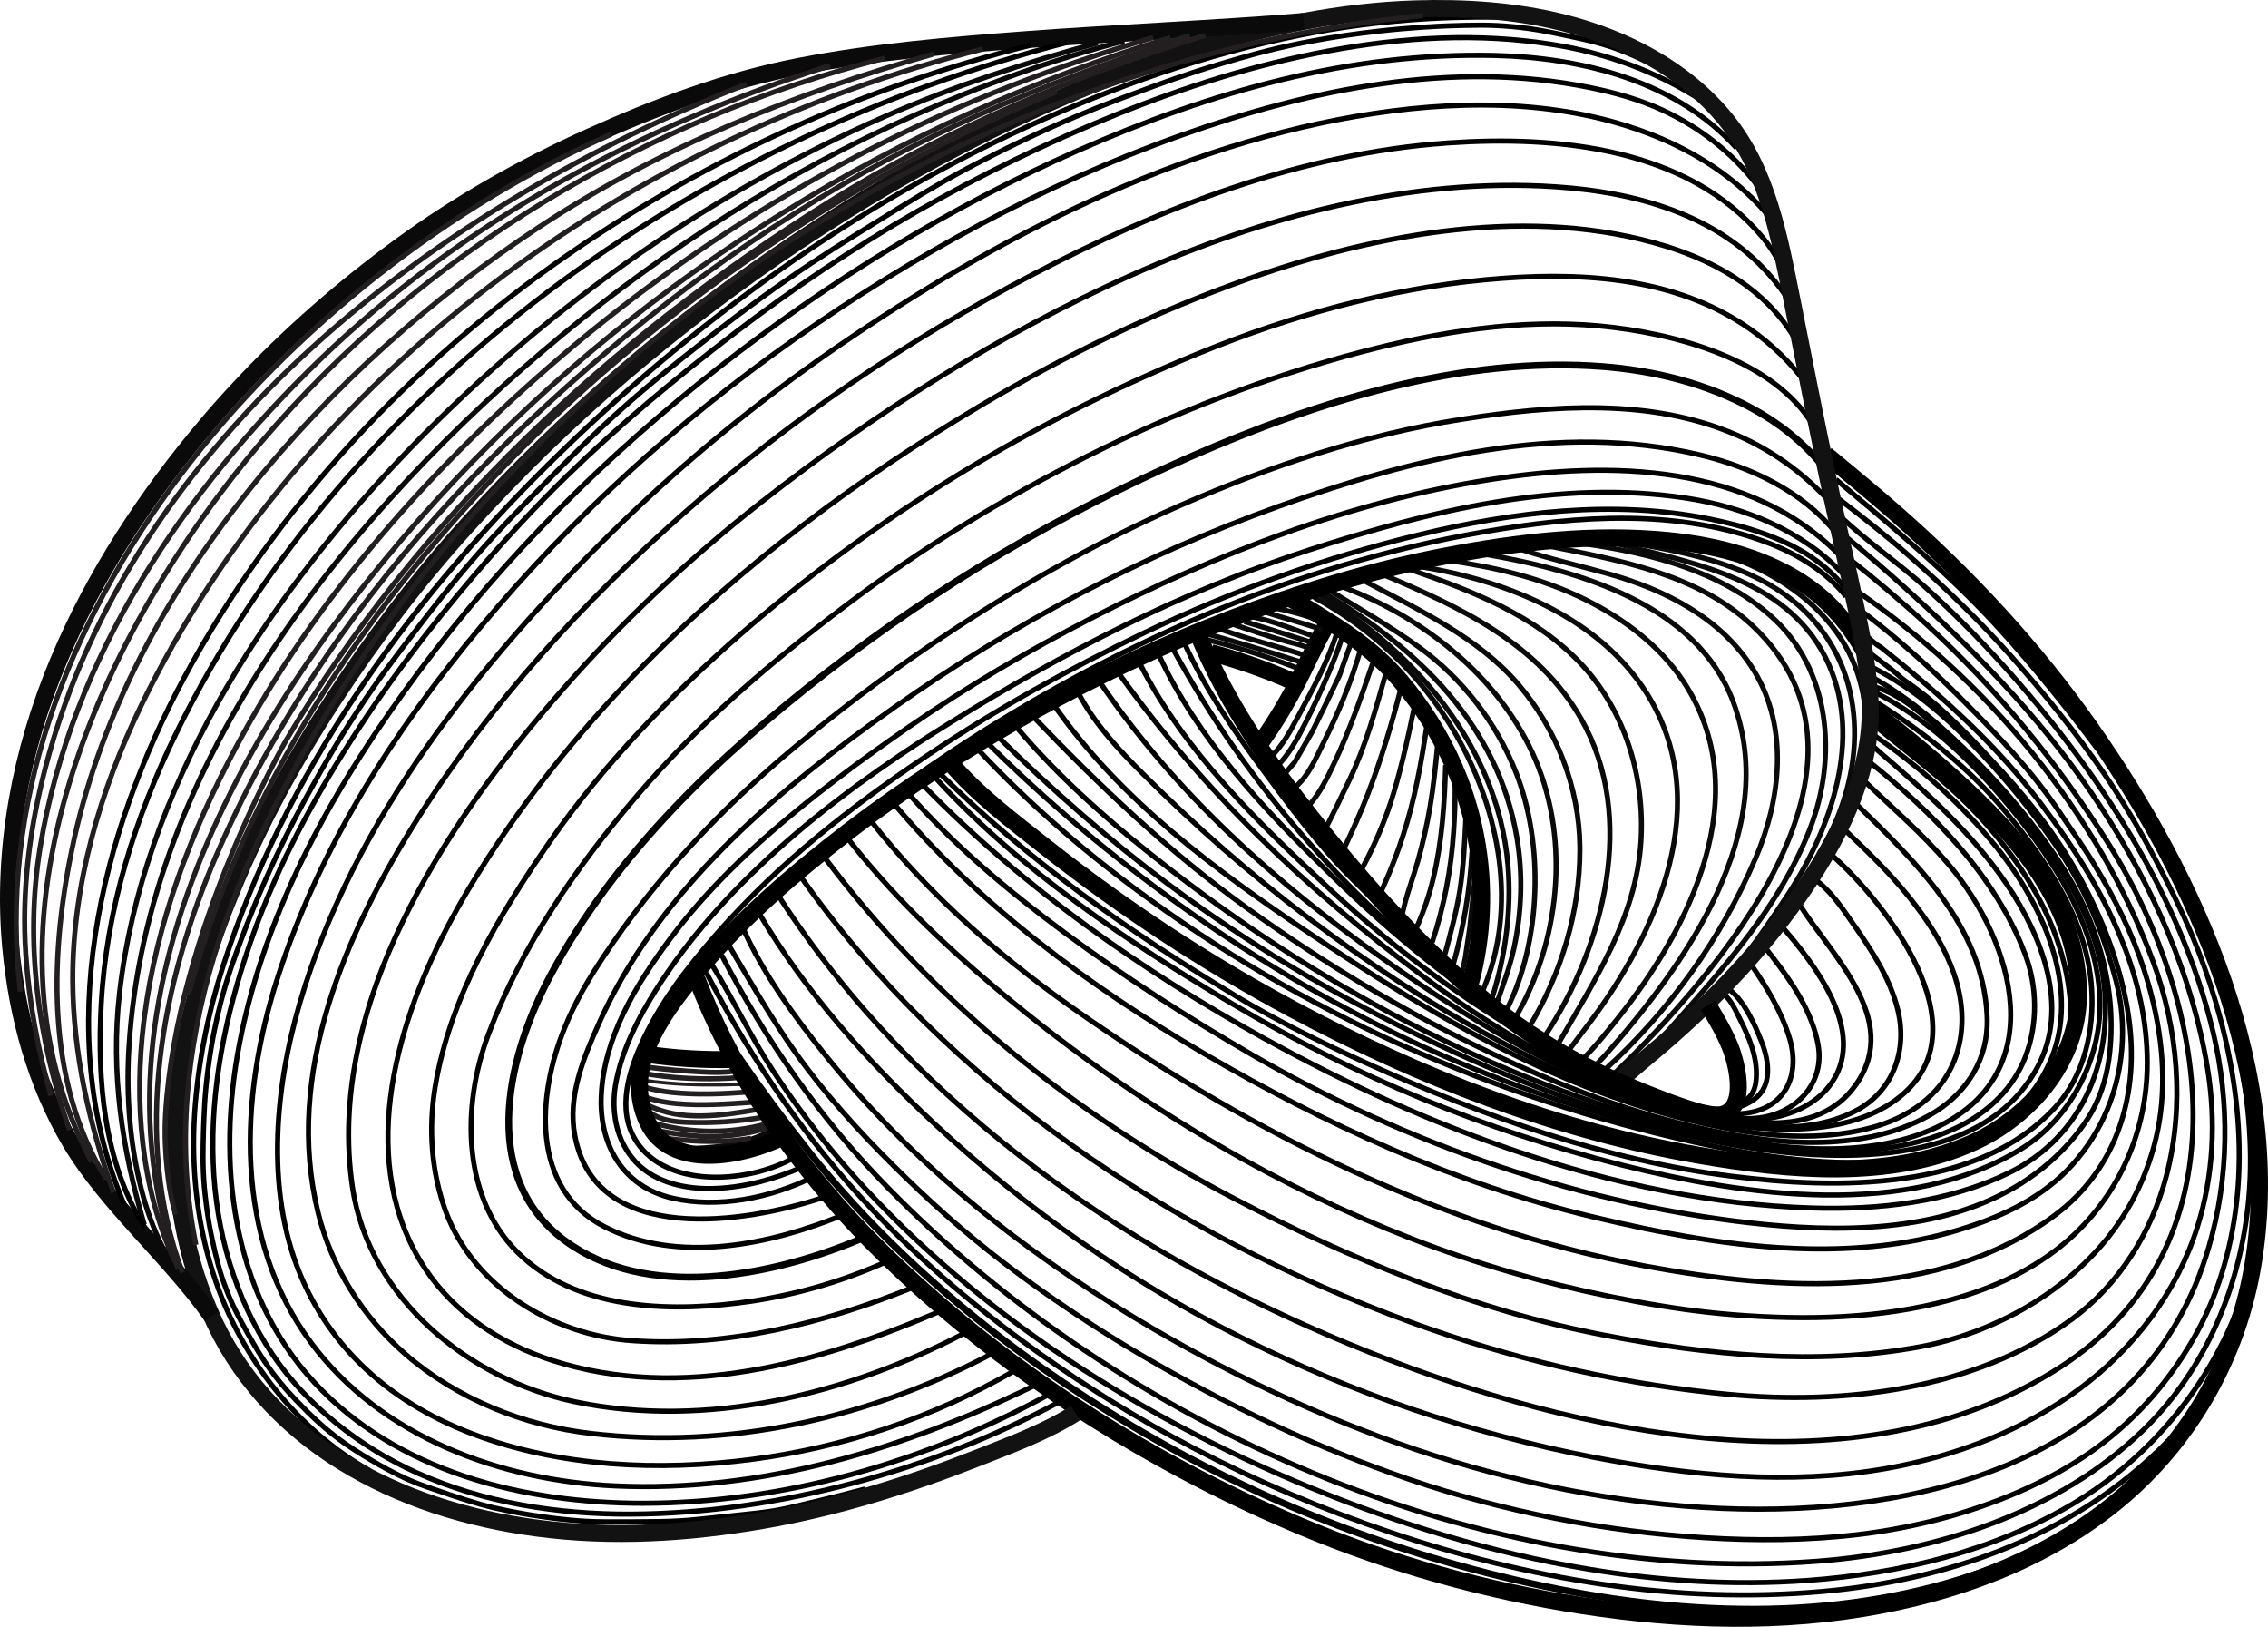 <?xml version="1.0" encoding="UTF-8"?>
<svg id="Layer_2" data-name="Layer 2" xmlns="http://www.w3.org/2000/svg" viewBox="0 0 1333.74 956.46">
  <defs>
    <style>
      .cls-1 {
        stroke-width: 4px;
      }

      .cls-1, .cls-2, .cls-3, .cls-4, .cls-5, .cls-6, .cls-7, .cls-8 {
        fill: none;
        stroke-miterlimit: 10;
      }

      .cls-1, .cls-4, .cls-5 {
        stroke: #000;
      }

      .cls-2, .cls-4, .cls-8 {
        stroke-width: 10px;
      }

      .cls-2, .cls-7 {
        stroke: #0a0a0a;
      }

      .cls-3, .cls-5, .cls-7 {
        stroke-width: 3px;
      }

      .cls-3, .cls-6 {
        stroke: #231f20;
      }

      .cls-6 {
        stroke-width: 2px;
      }

      .cls-8 {
        stroke: #121212;
      }
    </style>
  </defs>
  <g id="Layer_1-2" data-name="Layer 1">
    <path class="cls-4" d="M740.67,437.61c7.7-10.6,14.6-21.9,20.7-33.5,6.2-11.7,11.5-24,18-35.5"/>
    <path class="cls-5" d="M476.47,692.81c-24.1,11.6-54.2,17.7-80.7,11.7-29.4-6.6-43.4-31.2-42.2-60,1.4-34.5,20.4-65.6,40.6-92.7,27.4-36.7,63.2-67.5,99.5-95,13.4-10.2,27.1-19.9,40.9-29.5,34.1-23.6,69.9-44.6,106.7-63.6,73.9-38,152.8-69,235.2-81.8,70.8-11,152.8-9.5,206.1,45.3"/>
    <path class="cls-5" d="M484.17,704.01c-45.1,15-133.7,29.3-146.1-36.2-4.4-23.2,5-45.8,14.4-66.7,32.9-73.2,95.6-128.9,159.4-175.2,3.6-2.6,7.2-5.2,10.8-7.7,1.1-.8,2.2-1.5,3.2-2.3,69.7-49.1,145.4-89.3,225.7-118.1,78.7-28.2,164.9-50.1,248.3-30.3,29.4,7,59.6,21.1,79.1,45"/>
    <path class="cls-5" d="M471.97,686.11c-16.3,7-33.3,11.9-51.1,12.6-16.6,.7-35.2-2.9-47-15.5-11.5-12.3-14.7-29.8-11.8-46,2.7-15.3,9.2-30.2,16.8-43.7,17.4-30.7,41-58.6,66.4-82.9,29.3-28.1,62.2-52.5,96.1-74.7,5.6-3.6,11.2-7.2,16.9-10.7,67.1-41.6,136.8-77.7,212.2-102.1,70.5-22.8,146.5-41.6,220.9-30.3,34.2,5.2,68.8,19.2,92.7,44.9"/>
    <path class="cls-5" d="M466.57,680.81c-24.9,14.1-70.9,18.3-90.4-7-13.7-17.7-7.7-40.4,.5-59,10.8-24.6,27.9-46.6,45.5-66.6,36.1-41.1,78.8-74.4,124.1-104.7,40.3-27,82.9-50.5,126.6-71.5,51.7-24.7,105.9-44.1,161.6-57.6,55.4-13.5,114.5-20.8,170.9-9.3,29.5,6,61.5,16.5,80.4,41.6"/>
    <path class="cls-5" d="M495.27,714.51c-42.8,17.4-96.6,28.8-139.8,6.7-43.9-22.4-39.3-77.9-23.5-116.7,5.9-14.7,13.8-28.3,22.5-41.4,31-46.9,70-88.2,113.2-124.1,25.1-20.8,51.1-40.4,78-58.7,47-32,96.5-60.5,148.7-83.3,52.9-23.1,108.2-41.6,165.3-50.5,53.1-8.3,110.9-12.7,161.5,9.2,20.6,8.9,39.3,22.2,54.4,38.9"/>
    <path class="cls-1" d="M507.37,727.91c-50,21.3-121.5,36.6-170.4,4.8-56.1-36.4-40.2-108.9-13.5-158.8,38.3-71.8,98.9-129.2,162.6-178.6,65.6-50.9,137.5-93.3,213.6-126.6,74.7-32.7,160.5-59.6,242.9-53.2,30.5,2.4,60.7,9.9,87.6,24.5,15.7,8.5,30,19.7,41.3,33.6"/>
    <path class="cls-5" d="M521.67,741.61c-25.5,11.5-52.6,19.4-80.3,23.5-44.2,6.4-98.3,6-133.6-25.6-36.6-32.7-36.6-89.1-20.4-131.8,19.5-51.6,51.2-97.7,86.8-139.4,36.1-42.4,78.6-78.6,122.9-112.1,44.8-33.9,92.9-63.3,143.1-88.4s105.4-46.5,160.8-61c44.8-11.7,92.7-19.5,139.5-15.2,43.2,4,103.6,19.4,126.6,59.9"/>
    <path class="cls-5" d="M536.37,757.11c-51.7,20.9-108.6,35.1-164.8,31.1-46-3.2-92.8-31.1-109.3-75.6-8.6-23.3-10.4-49-6.4-73.4,8.7-53,37.3-100.8,67.4-144.3,31.9-45.8,71-86.1,113-122.7,36.7-31.9,75.9-60.9,117-86.8,48.4-30.5,99.3-56.3,152.2-77.9,53.4-21.8,110-37.6,167.6-43,53.2-5,111.1-2.8,156.3,29.1,12.5,8.8,23.6,19.5,32.7,31.8"/>
    <path class="cls-5" d="M552.37,771.11c-70.6,30.2-151.9,53.1-227.7,28.7-29.9-9.6-57.2-27.5-74.7-54-40.1-60.7-18.4-140.5,12.7-200,4-7.7,8.3-15.4,12.8-22.9,29.1-48.7,64.8-93.2,104.7-133.5,58-58.6,124.6-108.2,195.4-150.3,50.3-30,103.3-55.7,158.6-75.2,76.3-26.9,166.8-43.6,246-19,29.7,9.3,58.2,25.8,74.7,53.1"/>
    <path class="cls-5" d="M567.57,783.61c-69,36.1-152.1,56.7-229.6,40.5-62.2-13-120.9-60.6-130.7-126.1-8-53.8,6-107.9,29.5-156.1,24.1-49.7,57.3-94.6,93.6-136,35.5-40.5,74.9-77.5,117.3-110.7,66.8-52.3,139.8-98.8,217.3-133.3,77.6-34.5,164.4-57.8,249.8-52.1,49.8,3.3,101,17.8,132.2,59.7,1.5,2,3,4.1,4.3,6.2"/>
    <path class="cls-5" d="M583.07,796.01c-72.1,37.9-154,56.2-235.3,46.8-39.8-4.6-79-20.3-109.4-46.7-24.9-21.6-43.4-50.9-51.3-83.1-20-82,16-164.5,59.1-232.6,42.6-67.4,97-126.9,156.8-179.4,62.2-54.7,131.1-101.4,204.5-139.7,75.3-39.3,157.7-71.1,243-77.2,.4,0,.9-.1,1.3-.1,64-4.4,140.9,2.7,184.9,55.7,3.4,4.1,6.4,8.8,9.1,13.5"/>
    <path class="cls-5" d="M596.37,806.01c-47.3,27.3-100.1,45-154.2,52-54.4,7.1-112.6,4.6-164.3-15-24.6-9.3-47.7-23-66.4-41.6-13.7-13.6-24.8-29.6-32.8-47.2-22.9-50.3-17.5-112.7-2.4-164.4,15.7-53.9,42.2-104.2,74.3-150.1,32.2-46,69.9-88.2,109.9-127.4,40.7-39.9,84.7-75.9,131.6-108.2,47.5-32.6,97.2-62.3,149.7-86.2,52.9-24.1,108.6-42.5,166.2-51.2,56.5-8.5,117-7.7,170.2,15.3,23.4,10.2,44.9,24.8,61.4,44.4"/>
    <path class="cls-5" d="M608.47,814.51c-76.4,37.3-161,63.1-246.8,59.1-67-3.1-137.4-28.6-178.6-84-45.8-61.6-42.3-144.6-19.9-214.5,24.4-76.2,68.4-145.5,119.5-206.6,53.5-64.1,115.9-120.7,184.1-168.8,70.4-49.6,146.6-91.3,227.9-120.2,76.2-27.1,159.5-44.4,240-28.1,14.9,3,29.6,7.1,43.4,13.5,21.5,10,40.5,24.8,55,43.7"/>
    <path class="cls-5" d="M616.17,820.21c-72.6,39.4-154.9,63.5-237.8,63.6-69.8,.1-144.5-18.2-193.5-71-49.3-53.1-57.3-130.3-44.1-198.9,15.5-80.9,57.5-154.7,106.3-220,50-67,110-126.6,175.8-178,64.9-50.7,135.8-94.3,211.2-127.5,78-34.3,159.3-57.9,245.3-55.8,50.8,1.2,106.5,15.1,141.9,54.5"/>
    <path class="cls-5" d="M622.37,824.51c-37.8,20.3-78.3,36.1-119.7,47.2-42.9,11.5-87.2,18.3-131.7,18.5-42.9,.2-86.5-6.6-125.8-24.3-33.5-15.1-64.6-39.3-85.2-70-22.1-33-33.1-72.7-34.6-112.2-1.7-43.4,7.2-86.8,21.2-127.7,13.8-40.6,33.7-78.9,56.4-115.2,22.8-36.5,48.8-70.9,76.8-103.6,17-19.8,34.7-39,53.4-57.2,30.9-30.1,64-57.6,98.3-83.8s70.2-50.3,107.6-71.8c37.7-21.6,76.9-40.7,117.2-57s81.8-29.4,124.6-37.4c43.6-8.2,88.6-10.9,132.5-3.8,31.3,5,61.5,16.1,88.2,33.4"/>
    <path class="cls-5" d="M1314.47,773.01c-18.7,46-52.4,85.4-95.1,110.9-47.3,28.2-102,41.3-156.6,45.3-43.2,3.1-86.7,.4-129.4-6.8-56.1-9.4-110.7-26.4-163.2-48-52.8-21.7-103.7-48.6-150.8-80.9-.7-.5-1.5-1-2.2-1.5-44.4-30.7-85.5-66.4-120.9-107.2-.2-.2-.4-.4-.6-.7-14.9-17.3-28.6-35.5-41.1-54.6-13.2-20.1-23.3-41.9-35.9-62.3"/>
    <path class="cls-5" d="M1274.97,847.11c-27.8,28.6-62.2,50.1-99.2,64.7-33.1,13-68.1,20.6-103.4,23.8-43.2,3.9-86.9,2.2-129.7-4.1-42.4-6.3-83.9-16.7-124.4-30.4-40.3-13.6-79.5-30.4-117.1-50.1-31.4-16.5-61.7-35.2-90.6-55.8-34.8-24.9-67.8-52.6-97.3-83.7-38.2-40.2-70.2-86.7-95.9-135.8-.6-1.2-1.3-2.5-1.9-3.7"/>
    <path class="cls-1" d="M1169.17,923.01c-41.3,15-85.1,22.1-128.9,23-44.6,.9-89.1-4.3-132.7-13.5-43.2-9.1-85.6-21.8-126.6-37.9-39.9-15.6-78.6-34.5-115.4-56.3-36.1-21.4-70.7-45.5-102.8-72.5-21.6-18.1-42.3-37.7-61.4-58.6-.3-.3-.6-.6-.9-1-8.8-9.7-17.4-19.7-25.5-30-14-17.7-27.6-36.1-40.5-54.8"/>
    <path class="cls-5" d="M424.37,561.51c25.7,49.9,58.1,96.3,97.4,136.4l.6,.6c137.4,140,348.2,234.2,546.2,219.4,35.4-2.7,70.7-9.9,103.9-22.6,32.4-12.4,63-30.3,87.9-54.5,36.9-35.8,57.3-84.9,62-135.7,3-32.1-.7-64-7.6-95.5"/>
    <path class="cls-5" d="M508.67,875.41c-8.4,2.3-17.1,4.5-25.9,6.6-13.4,3.2-20.2,5-27.6,6.2-5.1,.9-12.8,1.7-27.9,3.3-14.3,1.5-21.4,2.3-27.2,2.6-8.2,.5-14.9,.5-28.3,.6-13.2,0-19.8,.1-26.8-.3-12.6-.7-22.6-2.2-27.4-2.9-2.9-.4-8.9-1.3-16.5-2.8-1.8-.4-6.1-1.2-10.5-2.2-4.1-1-10.7-2.6-24.8-7.3-12.5-4.2-18.8-6.3-24.8-8.9-10-4.4-17.2-8.6-22.8-11.9-6.2-3.7-13-7.7-21.2-14.1-8.9-6.9-15-13-19.3-17.4-4.5-4.6-10.7-10.9-17.6-20.1-6.5-8.8-10.5-15.9-14.5-23-4.3-7.8-8.4-15-12.3-25.2-4.5-11.6-6.5-20.8-8.3-29.1-3.1-14-4.2-25.4-4.8-31.4-1.1-13-.8-22.5-.5-33.4,.3-8.7,.6-20.3,2.6-35.7,2.3-17.8,5.5-31.8,7.5-39.5,4-15.5,8-26.4,13.2-40.1,2.2-5.9,8.4-22.2,18.1-43,9.4-20.2,17.5-35,22.6-44.1,5.4-9.8,14.2-25.6,27.2-45.3,11.9-18.1,21.6-30.7,33.1-45.7,9.9-12.9,20.7-27,36.1-44.6,13.5-15.4,23.8-25.8,40.7-42.9,17.3-17.5,28.3-28.6,44.4-43,18.4-16.4,32.9-27.8,47.9-39.5,11.5-9,27.7-21.6,49.9-37,19.4-13.4,34.1-22.5,52.2-33.7,20.9-12.9,32.8-20.3,50.5-29.9,7.3-3.9,26.4-14.1,52.1-25.7,22.9-10.3,40.7-16.9,51.2-20.8,13.1-4.9,28.4-10.6,49.2-16.8,12.2-3.6,27.2-8.1,47.7-12.2,3.7-.7,20.8-4.2,43.9-6.8,20.9-2.4,36.7-3,41.6-3.2,15-.5,24.8-.8,38.5,.5,12.8,1.2,22.3,3.3,32.7,5.5,11.7,2.5,20.7,4.5,32.1,9,7.9,3.1,14.2,6.3,18.5,8.6"/>
    <path class="cls-5" d="M428.47,555.51c14.7,24.9,28.9,50,46.5,73.1,17.5,23,37.4,44.2,58.2,64.3,20.5,19.9,42.2,38.6,65.2,55.6,23.2,17.2,47.3,33.2,72.3,47.9,25.2,14.8,51.1,28.5,77.6,40.9,26.3,12.3,53.3,23.2,80.9,32.6,27.8,9.5,56.2,17,85,22.7,29.4,5.9,59.1,9.7,89,11.5,29.6,1.8,59.3,1.6,88.8-1.8,28.8-3.4,57.3-10.2,84.3-20.7,24.5-9.5,48.2-22.4,68.3-39.6,20.5-17.4,37.4-39.1,49.7-63,13-25.4,19.8-53.5,21.9-81.9,2.1-29.4-1.1-59-7.8-87.6-6.5-27.9-16.3-55.1-28.9-80.8-12.6-25.6-26.2-50.8-42.4-74.3-16.3-23.7-34.4-46.1-53.5-67.6s-39.8-41.5-61.4-60.5c-13.1-11.5-26.8-22.3-40.7-32.9"/>
    <path class="cls-5" d="M1079.67,281.91c33.1,27.7,66.4,55.3,95.5,87.2,20.7,22.7,39.9,46.7,58.4,71.3"/>
    <path class="cls-5" d="M1081.57,302.91c15.2,14.6,34.8,28,50.4,42.1,15.9,14.3,31,29.5,45.4,45.4,28.4,31.4,54.6,65.3,76.2,101.7,21.2,35.8,38.4,74.5,48,115.1,9.7,41.1,9.3,85.2-2.6,125.9-36.8,126.2-170.3,158.7-287.1,153.7-122.1-5.3-240.5-49.4-344.5-112-67.9-40.9-131-91.1-180.9-153.1-18.8-23.3-37.7-49-49.8-76.6"/>
    <path class="cls-5" d="M446.67,537.41c27.4,46.4,63.7,86.8,103,123.4,108.8,101.2,241.8,167.8,387.6,196,56,10.8,115.3,16.5,171.8,6.6,40.9-7.2,81-22.4,114.4-47.3,31.9-23.8,56.7-56.5,68.7-94.6,9.5-30.1,11.1-62.4,6-93.5-8.9-54.5-32.1-106.5-62.1-152.6-31.1-47.8-70.4-88.6-112.4-126.8-13.2-12-26.6-23.6-40.4-34.9"/>
    <path class="cls-5" d="M1085.57,350.71c-11.5-14.6-28.5-24.9-45.7-31.5-53.2-20.3-111.8-16.2-166.9-6.6-56.3,9.8-111.2,26.6-163.8,48.7-52.9,22.3-103.6,49.9-151.3,81.7-.2,.2-.5,.3-.7,.5-14.9,10-29.5,20.5-43.6,31.6"/>
    <path class="cls-5" d="M458.27,527.41c81.7,126.2,209.4,213,347.5,267.8,121.1,48,287.2,84.6,405.3,8.9,110-70.4,89.7-210.6,29.3-307.4-29.8-47.7-65.7-91.2-107.1-129.3-15.1-13.9-30.7-27.1-46.8-39.7"/>
    <path class="cls-5" d="M470.47,514.81c86.1,122.9,219.6,211.7,359.3,262.6,57.1,20.8,116.7,34.9,177.1,41.4,3,.3,5.9,.6,8.9,.9,68.3,6.5,145.7-2.5,202.5-44,28-20.5,47.1-51.3,55.8-84.7,10.7-41.2,6.8-85.9-7.9-125.7-32.3-87.5-98.2-165.9-174.8-218.2"/>
    <path class="cls-5" d="M484.17,503.11c63.6,85.3,148.1,152.8,242.1,201.8,68.6,35.8,141,65.5,217.3,80.1,60.5,11.6,124.5,18.1,185.6,6.8,21.4-4,42.1-11.6,61-22.4,18.9-10.8,36-24.9,49.6-42,16.6-20.8,27.4-46.6,30.8-73.1,3.6-28.4-1.1-57.7-9.9-84.7-6.9-21.2-17-41.2-28.4-60.2-6.6-11.1-14.2-21.5-21.3-32.2-16-23.9-36.1-44.9-56.4-65.2-19.1-19.2-39.2-37.3-60.9-53.6"/>
    <path class="cls-5" d="M497.97,492.21c25.6,33,55.7,61.9,87.7,88.8,22.9,19.3,46.7,37.5,71.3,54.5,24.2,16.7,49.2,32.2,74.9,46.5,36.1,20,73.7,37.4,112.5,51.6,38.4,14,78.2,24.4,118.4,31.7,18.9,3.5,38,6.2,57.2,7.7,42.3,3.3,86.1,2.4,127.4-8.9,24.7-6.7,48.7-17.6,68.2-34.5,29.3-25.4,46.1-62,47.1-100.7,.6-24-4.2-48-12.7-70.5-11.7-31.1-29.7-59.4-49.7-85.8-1.7-2.3-3.5-4.6-5.3-6.8-25.2-31.9-55.7-58.8-87.4-84.1-.5-.4-1-.8-1.5-1.2-3.5-1.8-6.8-5.4-10-7.9"/>
    <path class="cls-5" d="M511.67,482.01c35.6,45.6,79.8,83.6,127.3,116.3,99,68.2,209.3,123.9,328.3,146,78.9,14.6,173.1,20.9,241.2-29.9,37.2-27.7,49.8-72.2,43.3-116.8-4-27.5-14-54.1-27-78.6-12.7-23.8-29.1-45.5-47.3-65.3-16.3-17.7-35-38.2-54.9-51.9-1-.7-3.2-2.1-5.9-4.6-1.4-1.3-4.5-3.7-6.3-5.1-14.5-11-9.1-7-10.1-7.7-1.8-1.4,.3,.4-2.8-1.4"/>
    <path class="cls-5" d="M524.37,470.91c50.6,60.8,115.8,108.7,183.7,148.5,71,41.5,147.5,76.6,227.7,95.8,41.7,10,84.2,18.1,127.2,19,28.9,.6,58.2-2.2,86.1-10.3,24.3-7,48.5-17.5,66.5-35.8,.2-.2,.4-.4,.5-.5,8.7-9,15.9-19.5,21.2-30.9,11.6-24.6,14-53.9,7.1-80.1-6.1-23-14.8-46.3-27.1-66.7-7.8-13-17-25.2-26.3-37.1-12.4-15.8-26-30.6-40.5-44.5-9.7-9.2-20-17.9-31.2-25.3-.4-.2-.7-.5-1.1-.7-5.6-3.7-11.4-7.1-17.4-10.1"/>
    <path class="cls-5" d="M533.67,465.91c27.3,31.1,59.2,57.9,92.5,82.5,35.1,25.9,71.8,49.5,109.6,71.4,91.5,53,196.9,89.7,302.3,100.1,53,5.2,113.8,3.2,158.5-29.6,1.7-1.3,3.4-2.6,5.1-3.9,10.3-8.4,19.6-18.4,26.7-29.7,6.4-10.3,10.1-21.8,11.8-33.8,5.6-40.9-6.7-82.1-29.2-116.2-14.2-21.6-31-41.4-49.1-59.8-17.9-18.2-38.2-36.1-60.6-48.6"/>
    <path class="cls-5" d="M543.07,461.81c58.7,60.1,128.1,108.7,201.4,149.3,.4,.2,.8,.4,1.2,.6,47.2,26,96.4,48.4,147.5,65.6,55.6,18.7,113.7,31.1,172.5,32.9,39.3,1.2,80.1-3.3,115.8-20.7,33.8-16.5,53-48,56.2-85.2,.3-3.6,.5-7.2,.5-10.8,.1-51.6-31.6-95.6-65.2-131.8-10.9-11.8-22-23.5-34-34.2-10.9-9.8-25.8-22.5-41-24.5"/>
    <path class="cls-5" d="M549.77,456.91c49.2,54.4,115.3,98.1,175.3,133.5,71.6,42.3,149.6,74.7,228.4,94.5,72.9,18.3,168.1,32.1,235.7-9.8,29.6-18.4,47.7-55.1,45.6-89.9-2.4-38.2-22.2-71.5-45.1-101.1-23.3-30.1-54.2-61.6-89.3-78.1"/>
    <path class="cls-5" d="M217.27,864.61c-42.4-24.1-74.5-65.1-90.3-111-10.9-31.8-14.7-65.9-12.5-99.4,2-29.4,7.8-58.4,16.8-86.5,36.3-112.8,106.5-210.7,190-293.5,84.8-84,183.2-155.4,292.4-204.1,51.4-23,105.2-41.1,160.6-51.3,35.7-6.5,71.5-9.2,107.7-8.7"/>
    <path class="cls-5" d="M552.63,454.61c52,51.4,111.2,93.1,173.7,130.7,.3,.2,.5,.3,.8,.5,24.8,14.9,51,27.7,77.3,39.6,68,30.7,139.3,56.8,213.7,66.1,61.6,7.7,144.8,9.4,190.7-40.7,17-18.6,22.7-45.1,21.2-69.6-2.4-39.4-25.9-74.3-50.4-103.7-22.4-26.8-48.9-47.5-78.4-66.1"/>
    <path class="cls-5" d="M575.26,440.78c28.25,30.12,59.46,57.42,92.62,82.02,97.13,72.07,210.34,122.66,328.38,148.67,64.01,14.11,168.13,29.6,206.35-41.18,23.75-43.99-.1-97.12-28.77-132.5-20.32-25.07-44.46-46.64-71.01-64.94"/>
    <path class="cls-5" d="M1102.47,426.6c16.67,13.77,34.13,26.67,49.81,41.59,15.07,14.34,28.53,30.51,39.7,48.06,14.26,22.39,24.02,48.09,25.62,74.73,.21,3.44,.28,6.89,.22,10.34"/>
    <path class="cls-5" d="M1100.96,438.26c1.12,1.03,2.83,2.58,4.97,4.41,27.16,23.31,54.25,47.71,74.42,77.55,20.58,30.45,36.75,71.83,17.95,106.97-32.58,60.89-122.52,56.21-179.74,45.85-55.94-10.13-110.55-26.97-162.79-49.33-48.93-20.94-95.76-46.7-139.95-76.35-40.39-27.1-78.58-57.45-114.22-90.53-6.99-6.48-13.87-13.08-20.64-19.79"/>
    <path class="cls-5" d="M1098.61,447.36c37.87,30.09,75.24,67.88,92.48,114.11,7,18.76,7.28,40.44,.18,59.37-7.06,18.81-21.83,32.9-39.63,41.68-17.94,8.85-38.1,12.8-57.95,14.13-26.79,1.8-54.09-1.49-80.43-6.39-28.97-5.4-57.69-13.18-85.61-22.62-6.88-2.33-13.73-4.77-20.53-7.34-27.71-10.44-54.84-22.62-81.37-35.76-1.21-.6-2.41-1.2-3.61-1.8-18.54-9.27-36.79-19.14-54.68-29.62-23.8-13.95-46.96-28.99-69.33-45.13-16.67-12.02-32.9-24.64-48.65-37.85-17.83-14.95-35.14-30.53-51.93-46.64-2.15-2.06-4.29-4.14-6.42-6.22-1.47-1.44-2.93-2.89-4.38-4.35"/>
    <path class="cls-5" d="M597.16,426.81c27.08,32.12,59.07,59.75,92.26,85.34,91.6,70.62,199.72,128.52,313.19,154.17,42.42,9.59,93.68,15.54,134.52-2.76,69.5-31.15,47.85-109.19,9.06-155-15.7-18.53-33.92-34.1-51.37-50.85"/>
    <path class="cls-5" d="M607.03,420.74c39.26,41.02,80.28,80.12,126.49,113.27,45.81,32.87,94.21,61.97,145.24,86.01,34.52,16.26,70.3,30.43,107.31,39.9,46.82,11.99,105.02,20.73,149.17-4.56,19.24-11.02,32.23-29.23,33.3-51.75,.11-2.31,.09-4.62-.03-6.93-2.88-53.01-42.56-90.74-78.31-125.33"/>
    <path class="cls-5" d="M619.78,414.49c38.87,55.84,94.88,97.01,150.71,134.52,68.2,45.82,141.41,89.21,221.85,109.28,35.1,8.76,72.97,14.27,108.47,4.62,21.07-5.73,39.93-18.22,48.32-39.07,6.57-16.34,5.75-34.19,.16-50.68-5.81-17.15-15.97-32.62-27.31-46.61s-24.03-26.16-36.94-38.43"/>
    <path class="cls-5" d="M634.13,407.36c9.52,18.19,23.5,33.14,37.92,47.52,30.55,30.49,63.07,58.98,97.52,84.99,34.19,25.8,70.08,49.63,107.82,69.93,37.77,20.31,77,38.53,119.09,47.74,36.15,7.91,86.53,12.39,118.27-10.78,52.09-38.03-1.03-109.94-33.61-140.44-1.63-1.53-3.28-3.03-4.94-4.52"/>
    <path class="cls-5" d="M646.4,400.46c44.34,65.46,103.73,118.85,168.13,164.06,2.62,1.84,5.22,3.71,7.86,5.53,64.69,44.7,137.53,86.41,217.6,92.23,17.45,1.27,35.88-1.09,51.52-9.31,21.81-11.47,30.16-35.31,24.67-58.69-4.44-18.89-15.64-35.77-26.64-51.46-6.56-9.36-13.1-19.4-22.62-26.05"/>
    <path class="cls-5" d="M657.76,395.62c49.88,69.78,110.67,127.5,179.31,178.55l1.05,.78,1.02,.75c44.03,32.64,92.85,60.58,146.08,74.9,33.45,9,82.9,21.17,106.59-13.46,26.08-38.12-14.82-75.44-33.5-105.21"/>
    <path class="cls-5" d="M670.27,390.05c26.27,51.85,69.34,93.37,111.45,132.46,40.69,37.77,86,70.69,134.68,97.42,35.21,19.33,75.88,41.53,117.34,38.36l.87-.07c16.27-1.39,33.65-8.11,42.96-22.22,19.82-30.04-10.25-68.92-29.4-90.96"/>
    <path class="cls-5" d="M681.3,384.6c22.6,49.37,61.34,90.47,99.69,128.08,39.13,38.38,81.84,73.53,129.77,100.28,19.45,10.85,39.28,21.14,59.95,29.49,19.55,7.9,42.59,17.54,63.95,14.76,21.87-2.84,38.65-20.41,34.48-43.18-3.53-19.3-15.55-36.88-27.34-52.11-1.31-1.7-2.65-3.38-4-5.05"/>
    <path class="cls-5" d="M689.22,380.37c37.62,69.86,89.19,131.91,150.26,182.49,29.88,24.75,62.01,47.1,96.71,64.58,26.79,13.49,59.9,31.29,91.05,26.96,23.32-3.24,31.47-23.11,25.12-44.05-4.77-15.74-13.46-30.04-22.74-43.48"/>
    <path class="cls-5" d="M696.49,378.09c11.85,26.17,28.04,49.95,45.01,73.02,16.82,22.87,33.98,46.03,54.07,66.11,38.77,38.75,82.6,75.91,129.78,104.03,24.45,14.57,50.79,24.82,78.81,30.13,9.66,1.83,18.92,.99,27.26-4.93,11.01-7.82,8.93-22.43,4.7-33.46-3.92-10.23-10.88-25.87-20.32-32.02"/>
    <path class="cls-5" d="M1013.71,584.53c4.31,3.52,6.65,8.92,9.08,13.78,2.84,5.68,5.58,11.44,7.5,17.5,2.12,6.7,3.27,13.93,2.21,20.94-.8,5.3-4.06,11.16-10.24,10.53"/>
    <path class="cls-7" d="M775.32,349.21c41.68,24.97,78.29,60.91,97.84,105.93,7.41,17.07,12.14,35.33,13.65,53.88,2.14,26.33-1.49,52.93-9.47,78.06"/>
    <path class="cls-7" d="M772.8,351.18c33.9,18.32,62.88,45.75,82.44,79,13.58,23.07,22.92,48.89,26.36,75.47,3.36,25.97,.79,53-9.78,77.12"/>
    <path class="cls-7" d="M778.4,348.46c55.84,33.11,102.49,77.81,113.67,144.19,3.61,21.41,2.84,43.57-1.76,64.86-2.3,10.64-6.15,20.84-9.66,31.11-.11,.31-.21,.62-.32,.94"/>
    <path class="cls-7" d="M781.71,346.99c17.79,10.96,35.99,21.33,52.93,33.6,25.53,18.49,45.48,44.46,56.96,73.8,16.4,41.93,14.78,98.86-5.59,139.33"/>
    <path class="cls-7" d="M789.07,344.88c45.53,17.09,87.83,49.22,109.97,93.31,23.52,46.83,20.17,105.58-3.32,151.79-1.4,2.76-2.89,5.48-4.45,8.15"/>
    <path class="cls-7" d="M801.96,341.39c31.94,16.99,67.18,33.06,91.08,61.14,22.44,26.36,35.61,60.4,36.04,95.08,0,.76,.01,1.51,.01,2.27-.07,36.12-10.77,71.84-29.15,102.82"/>
    <path class="cls-7" d="M813.61,337.92c45.22,19.06,91.03,40.37,116.3,84.87,32.85,57.84,13.29,133.82-21.31,186.18"/>
    <path class="cls-7" d="M828.34,334.53c36.41,12.42,74.53,27.12,101.45,55.78,26.19,27.88,37.6,67.03,35.18,104.77-2.85,44.43-27.12,81.03-48.61,118.59"/>
    <path class="cls-7" d="M835.84,333.24c49.64,8.07,103.98,29.54,132.14,73.7,40.9,64.15,6.98,141.35-34.06,195.53-3.77,4.97-7.57,9.91-11.29,14.92"/>
    <path class="cls-7" d="M850.86,329.43c27.73,3.82,55.5,10.39,80.75,22.75,22.69,11.1,44.3,27.13,58.31,48.38,43.77,66.39,3.52,145.5-38.53,198.17-6.29,7.88-12.61,15.8-19.68,22.99"/>
    <path class="cls-7" d="M871.81,325.6c55.89,9.52,125.9,29.39,147.44,87.02,28.32,75.76-28.58,154.92-74.93,207.37-.38,.43-.77,.84-1.16,1.26-1.56,1.68-3.13,3.35-4.71,5.01"/>
    <path class="cls-7" d="M893.6,322.74c17.1,5.74,34.69,9.69,52.03,14.55,33.71,9.45,67.27,26.33,85.95,57.2,20.39,33.71,15.68,75.2,.85,110.01-20.11,47.2-50.84,90.17-88.86,124.61"/>
    <path class="cls-7" d="M909.45,320.79c42.14,8.45,88.83,16.56,121.27,47.21,87.03,82.23-21.63,205.6-81.46,263.22"/>
    <path class="cls-7" d="M931.92,319.74c38.47,5.44,79.35,15.92,109.2,42.21,35.41,31.19,39.61,82.88,23.4,125.01-19.66,51.08-59.38,91.13-94.7,131.69l-.6,.69"/>
    <path class="cls-7" d="M950.45,319.59c47.04,11.67,103.14,21.65,125.02,71.09,19.51,44.08,1.41,95.9-23.23,134.02-.28,.44-.57,.88-.86,1.32-8.18,12.45-16.62,24.72-25.55,36.68"/>
    <path class="cls-7" d="M964.82,320.16c36.89,6.38,77.05,15.83,102.53,45.51,33.42,38.92,27.84,95.2,2.26,136.53"/>
    <path class="cls-7" d="M1022.54,329.34c23.44,9.26,45.69,24.33,59.73,45.62,9.83,14.9,14.72,32.57,15.26,50.33"/>
    <path class="cls-7" d="M747.09,445.21c7.26-6.79,11.76-15.57,16.4-24.21,8.49-15.8,17.27-31.84,22.74-48.98"/>
    <path class="cls-7" d="M750.75,450.78c7.42-7.37,12.3-16.61,16.98-25.84,4.99-9.86,9.65-19.88,13.95-30.06,2.94-6.95,5.67-14,7.91-21.21"/>
    <path class="cls-7" d="M794.27,378.64c-.14,.28-6.55,18.48-6.55,18.48l-7.66,16-8.59,17.41-10.14,17.62-5.28,6.14"/>
    <path class="cls-7" d="M761.72,462.74c7.9-6.65,12.15-17.13,16.65-26.2,8.67-17.47,16.38-35.85,21.73-54.72"/>
    <path class="cls-7" d="M807.78,388.46c-7.01,20.42-13.95,40.79-23.23,60.34-4.2,8.85-8.3,17.47-14.9,24.8"/>
    <path class="cls-7" d="M780.15,485.92c4.65-9.08,9.06-18.32,13.46-27.52,9.55-19.94,15.38-41.27,21.37-62.48,.09-.32,.18-.65,.27-.97"/>
    <path class="cls-7" d="M824.06,403.77c-5.4,21.41-11.8,42.69-19.75,63.3-4.18,10.85-9.02,21.4-13.97,31.91"/>
    <path class="cls-7" d="M800.85,510.88c7.71-14.26,14.13-29.25,18.76-44.79,5.03-16.88,8.74-34.04,12.3-51.27"/>
    <path class="cls-7" d="M839.13,426.39c-3.24,21.71-7.11,43.46-13.89,64.38-3.34,10.32-7.19,20.45-11.65,30.34-.42,.92-.84,1.84-1.27,2.76"/>
    <path class="cls-7" d="M824.68,537.39c2.14-10.57,6.14-20.63,9.07-30.98,3.03-10.69,5.46-21.55,7.29-32.5,1.8-10.76,2.99-21.62,4.02-32.47,.14-1.47,.28-2.94,.42-4.41"/>
    <path class="cls-7" d="M850.13,449.81c-.62,22.22-2.06,44.56-7.18,66.25-2.39,10.12-5.78,20.05-10.03,29.54-.13,.3-.27,.6-.41,.9"/>
    <path class="cls-7" d="M842.22,554.02c7.04-21.26,11.15-42.94,12.63-65.3,.61-9.25,.98-18.51,.82-27.78"/>
    <path class="cls-7" d="M861.99,481.5c-.67,13.92-1.31,27.88-3.43,41.67-2.13,13.82-6.07,27.29-9.61,40.8"/>
    <path class="cls-7" d="M854.59,567.21c5.98-21.45,9.81-43.45,10.99-65.69,.01-.22,.02-.45,.03-.67"/>
    <polyline class="cls-7" points="859.82 571.57 861.61 563.57 864.3 545.57 866.57 523.88 868.01 510.88"/>
    <path class="cls-7" d="M776.64,365.02c-8.8-3.23-17.84-5.77-27.03-7.59"/>
    <path class="cls-7" d="M778.04,370.35c-11.9-4.06-24.05-7.28-36.04-11.06"/>
    <path class="cls-7" d="M771.25,377.66c-13.15-4.05-26.22-8.36-39.43-12.22"/>
    <path class="cls-7" d="M770.4,381.38c-4.59-2.22-9.73-3.14-14.62-4.51-10.55-2.97-20.9-6.54-31.29-10.03"/>
    <path class="cls-7" d="M767.25,385.25c-14.01-4.64-28.34-8.23-42.35-12.87-2.7-.89-5.42-1.81-8.1-2.71"/>
    <path class="cls-7" d="M764.7,389.11c-14.3-4.57-28.64-9-43.07-13.11-3.78-1.08-7.57-2.14-11.36-3.18"/>
    <path class="cls-7" d="M763.12,392.83c-13.63-5.22-27.48-9.84-41.57-13.67-4.28-1.16-8.57-2.25-12.88-3.28"/>
    <path class="cls-7" d="M771.31,373.66c-5.65-2.06-10.48-3.76-14.25-5.06-6.61-2.28-9.49-3.18-12.69-4.05-3.3-.89-6.07-1.52-8-1.93"/>
    <path class="cls-7" d="M455.58,663.57c-14.49,8.4-30.91,11.13-47.45,11.58"/>
    <path class="cls-3" d="M444.8,652.46c-20.69,3.45-44.69,7.17-64.15-2.89"/>
    <path class="cls-3" d="M439.68,642.06c-14.84,1.12-29.89,1.73-44.72,.19-5.21-.54-10.37-1.51-15.42-2.9"/>
    <path class="cls-3" d="M442.63,648.05c-14.83,1.03-29.71,2.14-44.56,.8-6.33-.57-12.93-1.67-18.85-4.03"/>
    <path class="cls-3" d="M448.75,656.81c-14.42,2.64-29.37,3.52-44.01,3.06-7.52-.24-15.92-.98-22.17-5.59"/>
    <path class="cls-3" d="M450.82,660.76c-21.07,5.82-43.63,5.71-64.7-.03-.32-.09-.64-.18-.96-.27"/>
    <path class="cls-3" d="M452.05,663.01c-10.35,3.12-21.1,4.89-31.91,5.15-10.72,.25-21.52-1.24-32.06-3.15"/>
    <path class="cls-3" d="M441.65,669.24c-11.03,1.89-22.33,2.17-33.48,1.57-5.71-.31-11.38-1.04-17.07-1.56"/>
    <path class="cls-6" d="M436.89,637.47c-15.02,.51-30.04,.59-45.02-.76-4.38-.39-8.75-.87-13.1-1.54"/>
    <path class="cls-3" d="M378.81,631.13c14.76,2.51,29.73,3.46,44.69,3.01,3.7-.11,7.42-.23,11.1-.71"/>
    <path class="cls-3" d="M380.57,627.43c10.68,1.36,21.43,2.23,32.18,2.8,6.24,.33,12.54,.54,18.71-.44"/>
    <path class="cls-4" d="M558.77,448.41c16.5,19.2,36.8,34.4,56.6,50,45.5,35.8,93.4,67.4,144.5,94.8,74.6,40,156.1,71.7,239.7,86.1,51.9,8.9,111.7,14.8,161.2-7.8,33.6-15.4,61-47.8,61.5-86,.7-52.5-36.4-94.6-73.1-127.8-15.3-13.9-31.3-27-47.8-39.5"/>
    <path class="cls-4" d="M409.87,575.71c18.9,49.5,48.4,94,83.3,133.6,24.5,27.8,50.3,50.1,61.1,59.4,8.1,6.9,30.9,26.3,63.9,48.8,70.3,48.1,133.2,74.1,147.2,80,52.8,22.2,108.5,37.7,165.1,46.5,58,9,117.6,10.9,175.5-.2,52.1-9.9,103.8-30.3,144.1-65.5,38.9-34,65-80.5,74.2-131.2,10.4-57.2,1.8-116.3-17-170.9-18.4-53.2-46.1-103-78.4-148.9-32.7-46.4-71.7-88.4-114.4-125.8-13.3-11.7-27-22.9-40.6-34.2"/>
    <path class="cls-4" d="M459.37,668.91c-22.8,11-64.9,19.6-78.5-9.1-14.9-31.4,7.7-62.5,26.9-86,26.4-32.3,58.2-59.7,91.2-85,33.9-26,70-49.1,107.4-70,37.7-21,76.8-39.5,117-54.9,40.9-15.6,82.9-28.6,126-36.9,43.2-8.4,87.8-13.6,131.8-9.2,67.3,6.7,92.5,35,99.8,43.2,7.5,8.4,12.4,16.4,15.4,22"/>
    <path class="cls-8" d="M632.47,830.81c-17.8,11.3-38.2,18.7-57.7,26.4-40.9,16.1-82.9,29.2-126.2,36.7-43.8,7.6-88.6,10.4-132.8,4.5-40.5-5.4-80.3-17.6-115.2-39.3-34.1-21.2-61.5-51-77.3-88.1-16.6-38.8-22.7-81.9-19.2-123.8,3.5-42.5,15.9-83.8,32-123.1,16.2-39.6,36.8-77.2,60.2-113.1,23.5-36,49.5-70.2,78.4-102.1,28.7-31.7,59.3-61.5,91.8-89.3,32.7-27.9,67-53.9,102.8-77.7,36-23.9,73.4-45.8,112.2-64.8,38.8-19.2,79.2-35.9,120.8-48.5,42.2-12.8,85.8-22,130-23.4,28.9-.9,58.2,1,86.4,8,36.7,9.1,72.2,27.4,96.3,57.1,24.5,30.1,31.5,69.4,38.9,106.4,8.8,44.1,17.3,88.1,27,132,2.5,11.2,4.9,22.4,7.4,33.6,4.8,22,9.7,44.7,11.3,67.1,2.8,40.3-15.5,78.7-37.5,111.3-23.9,35.4-52.7,65.9-85.1,93.7-8.1,6.9-16.3,13.7-24.3,20.6"/>
    <path class="cls-2" d="M124.57,773.91c-24-34.3-61.6-66.1-83-102.1-20.8-35-31.6-75-35.3-115.4-5.2-57.1,5.9-114.8,28-167.5,21.2-50.7,52-97.6,87.5-139.4,6-7.1,12.2-14.1,18.6-20.9,28.7-30.9,60.6-58.7,94.6-83.6,34.7-25.4,72.3-46.7,111.5-64.4,39.7-17.9,80.6-33.3,123.5-41.6,44-8.6,88.6-12.3,133.3-15.7,44.2-3.4,119-6.9,163.4-10.7"/>
    <path class="cls-4" d="M381.47,620.01c16.2,2.3,32.5,3.2,48.8,2.9"/>
    <path class="cls-4" d="M705.17,374.31c16.2,38.7,40.2,73.7,66.1,106.5,26.4,33.4,55,65.7,86.6,94.3,29.7,27,63.5,48.2,100.5,63.7,13.6,5.7,27.4,11.2,41.6,15.3,3.1,.9,6.2,1.7,9.4,1.6,19.1-.7,12.5-29.2,8.2-40-3.5-8.7-8.2-16.7-13.1-24.7"/>
    <path class="cls-4" d="M864.47,578.91c5.8-21.2,7.9-43.3,6.3-65.2-1.6-21.1-6.6-42-15-61.4-.1-.2-.2-.4-.2-.6-8.1-18.7-19-36.3-32.3-51.8-16.55-19.29-35.23-30.33-47.2-37.9-6.75-4.27-12.59-7.54-16.83-9.82"/>
    <path class="cls-4" d="M760.57,400.81c-15.6-7-31.9-12.6-48.4-17.1"/>
    <path class="cls-7" d="M661.16,24.04c-42.53,11.06-84.02,26.09-124.13,44.01-74.28,33.18-143.66,77.12-206.4,128.84-124.64,102.75-244.68,251.15-254.81,418.98-.87,14.45-.72,28.97,.58,43.4,1.21,13.38,3.38,26.68,6.66,39.71,2.93,11.65,6.95,23.06,12.35,33.8"/>
    <path class="cls-7" d="M645.51,25.23c-42.41,11.48-84.27,25.36-124.55,42.96-107.43,46.94-204.82,116.42-285.47,201.4-80.71,85.03-151.76,195.07-165.22,314.4-5.25,46.56,1.42,91.35,14.57,136.03"/>
    <path class="cls-5" d="M627.45,24.98C409.66,80.93,204.05,225.92,103.76,430.76c-24.42,49.88-41.29,104.06-44.26,159.76-2.36,44.31,1.3,92.59,25.57,131.05"/>
    <path class="cls-5" d="M606.38,26.48c-97.49,24.35-188.11,65.28-270.86,122.2-93.41,64.25-173.2,149.25-227.02,249.34-49.77,92.55-78.26,208.6-35.66,309.7"/>
    <path class="cls-3" d="M578.08,28.79C369.98,81.02,177.94,219.35,83.09,414.62c-24.24,49.9-40.53,105.94-40.31,161.75,.17,42.61,9.69,84.75,23.96,124.74"/>
    <path class="cls-3" d="M549.08,31.71c-81.52,23.04-161.01,54.96-231.96,101.71C193.46,214.88,76.39,345.08,43.67,493.03c-14.41,65.17-17.71,141.4,18.86,200.27"/>
    <path class="cls-3" d="M520.32,34.19c-140.62,35.83-272.05,114.65-366.4,225.36C60.45,369.23-20.6,542.91,53.9,683.18"/>
    <path class="cls-3" d="M488.07,38.55c-110.86,35.07-215.42,91.6-299.55,172.55C108.2,288.38,41.9,386.48,23.61,498.22c-9.15,55.86-1.23,113.02,17.28,166.17"/>
    <path class="cls-3" d="M439.05,49.43C259.18,119.62,77.48,256.09,26.7,451.34c-9.35,35.96-14.08,72.81-11.51,109.97,1.93,28.02,7.08,55.78,14.71,82.8"/>
    <path class="cls-3" d="M359.43,78.88C172.06,161.6-14.03,364,11.97,583.04"/>
    <path class="cls-3" d="M678.17,22.03c-10.85,3.23-25.31,7.69-42.25,13.38-112.04,37.64-216.13,97.34-305.93,174.11-75.97,64.95-144.31,141.47-191.41,230.11-26.28,49.47-46.57,102.87-53.72,158.67-.07,.56-.14,1.12-.21,1.68l-.11,.87c-5.71,46.73-1.78,97.56,18.36,141"/>
    <path class="cls-3" d="M688.34,22.05c-159.88,48.53-306.83,138.84-421.27,260.71-111.36,118.59-222.22,295.34-162.25,463.49"/>
    <path class="cls-3" d="M699.69,20.81c-42.01,13.63-83.49,28.59-123.86,46.59-74.74,33.33-144.36,77.67-207.4,129.75-63.28,52.28-121.62,110.91-169.08,178.06-28.12,39.78-52.55,82.27-71.86,127.02-32.74,75.88-49.85,166.28-20.19,245.95"/>
    <path class="cls-3" d="M708.89,20.74c-77.4,23.95-152.03,54.8-220.94,97.69-.37,.23-.74,.46-1.11,.69-127.57,79.65-241.44,185.52-318.32,315.68,0,0-64.73,112.09-71.14,219.87-1.47,24.69,2.94,47.17,2.94,47.17,1.08,5.5,2.21,9.85,2.85,12.23"/>
    <path class="cls-3" d="M621.51,53.84c-147.77,60.93-281.2,159.74-381.52,284.29-50.78,63.04-92.5,133.69-118.25,210.65-3.96,11.85-7.59,23.81-10.87,35.86"/>
    <path class="cls-3" d="M115.22,731.91c-23.37-115.72,23.71-228.86,84.59-324.91C337.93,189.1,579.17,34.47,836.86,9.14"/>
  </g>
</svg>
